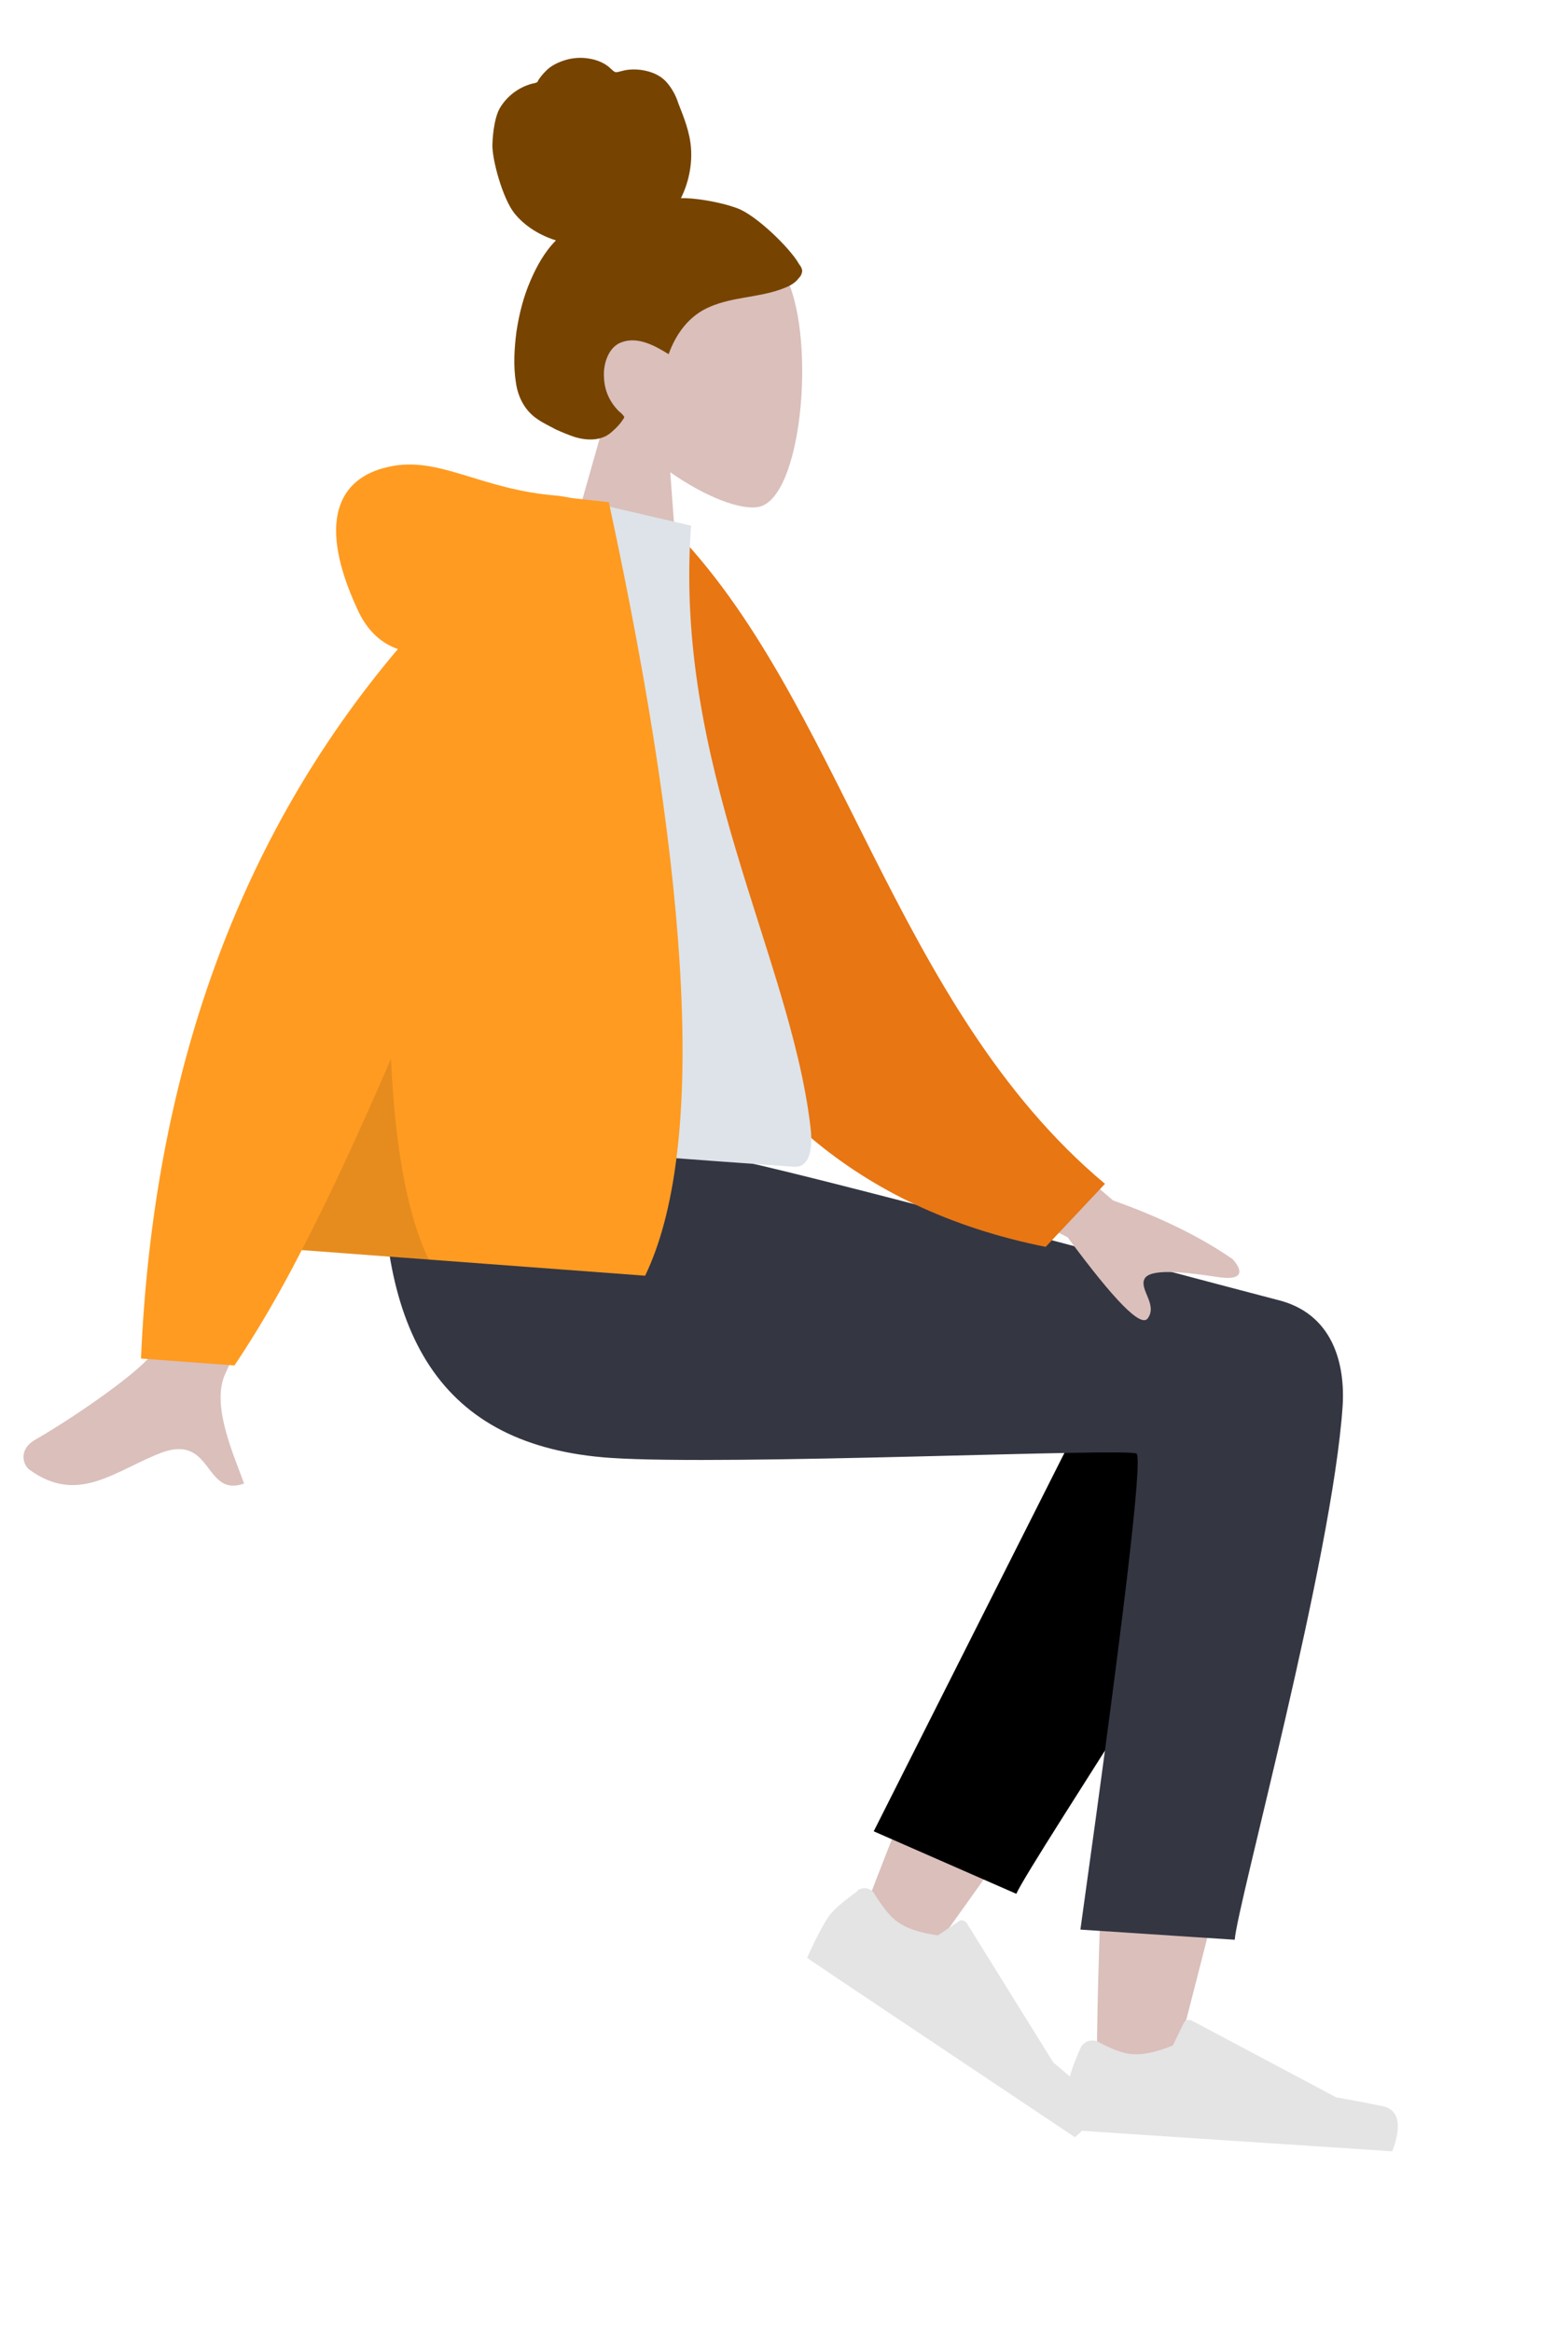 <?xml version="1.0" encoding="utf-8"?>
<!-- Generator: Adobe Illustrator 23.0.1, SVG Export Plug-In . SVG Version: 6.00 Build 0)  -->
<svg version="1.1" id="Calque" xmlns="http://www.w3.org/2000/svg" xmlns:xlink="http://www.w3.org/1999/xlink" x="0px" y="0px"
	 viewBox="0 0 293.6 436.5" style="enable-background:new 0 0 293.6 436.5;" xml:space="preserve">
<style type="text/css">
	.st0{clip-path:url(#SVGID_2_);fill-rule:evenodd;clip-rule:evenodd;fill:#DABFBB;}
	.st1{fill-rule:evenodd;clip-rule:evenodd;}
	.st2{fill-rule:evenodd;clip-rule:evenodd;fill:#E4E4E4;}
	.st3{clip-path:url(#SVGID_4_);}
	.st4{clip-path:url(#SVGID_6_);fill-rule:evenodd;clip-rule:evenodd;fill:#DABFBB;}
	.st5{fill-rule:evenodd;clip-rule:evenodd;fill:#343642;}
	.st6{fill-rule:evenodd;clip-rule:evenodd;fill:#DABFBB;}
	.st7{fill-rule:evenodd;clip-rule:evenodd;fill:#764400;}
	.st8{fill-rule:evenodd;clip-rule:evenodd;fill:#E87613;}
	.st9{fill-rule:evenodd;clip-rule:evenodd;fill:#DDE3E9;}
	.st10{fill-rule:evenodd;clip-rule:evenodd;fill:#FF9B21;}
	.st11{fill-rule:evenodd;clip-rule:evenodd;fill-opacity:0.1;}
</style>
<g id="left-leg">
	
		<animateTransform  accumulate="none" additive="replace" attributeName="transform" begin="0s" calcMode="spline" dur="2s" fill="remove" from="0" keySplines="       0.39, 0.575, 0.565, 1;       0.39, 0.575, 0.565, 1;       0.39, 0.575, 0.565, 1" keyTimes="0;0.5;0.5;1" repeatCount="indefinite" restart="always" to="0" type="rotate" values="0;-5;-5;0">
		</animateTransform>
	<g>
		<g>
			<defs>
				
					<rect id="SVGID_1_" x="125.5" y="281.9" transform="matrix(0.325 -0.946 0.946 0.325 -155.506 393.151)" width="144" height="47.1"/>
			</defs>
			<clipPath id="SVGID_2_">
				<use xlink:href="#SVGID_1_"  style="overflow:visible;"/>
			</clipPath>
			<path id="Skin_3_" class="st0" d="M240.3,251.1c9.1-4.6,23.5,3.1,22.9,10.7c-1.5,22.6-29.3,127.7-30.9,134.3
				c-1.5,6.7-13.2,7.7-13.2-0.9c-0.2-13.6,1-60.4,4.4-81.9c1.5-8.9,2.9-17.3,4.2-24.8c-12.1,18.8-30.7,45.6-55.8,80.5l-11.9-6.5
				c11.7-31.2,21.3-53,28.2-65.8c12.1-21.7,23.3-40.2,27.9-46.8C223.5,239.8,234.7,244.2,240.3,251.1z"/>
		</g>
	</g>
	<path id="LegLower" class="st1" d="M163.6,342.8l49-97.2c11.2-15.5,38.2,5.9,34.2,15.1c-9.2,20.9-53.7,87.5-56.5,93.8L163.6,342.8z
		"/>
	
		<g transform="translate(215.5, 133) rotate(30) translate(-215.5, -133) translate(185, 113)">
		<path id="shoe_1_" class="st2" d="M93.4,238.9c-1.4,3.1-2.2,5.4-2.3,7c-0.1,1.9,0,4.7,0.4,8.5c2.2,0.2,22.3,1.5,60.2,4
			c1.9-5,1.2-8-2.1-8.5c-3.4-0.7-6.1-1.2-8.4-1.6l-27.1-14.5c-0.5-0.2-1.2-0.1-1.4,0.4l0,0l-2.1,4.3c-3.2,1.3-5.8,1.8-7.7,1.6
			c-1.6-0.1-3.7-0.9-6.5-2.4l0,0c-1-0.6-2.3-0.2-3,0.9C93.4,238.8,93.4,238.8,93.4,238.9z"/>
	</g>
</g>
<g id="right-leg">
	<g>
		<g>
			<defs>
				
					<rect id="SVGID_3_" x="158.4" y="288.1" transform="matrix(0.197 -0.981 0.981 0.197 -122.637 497.545)" width="167.7" height="71"/>
			</defs>
			<clipPath id="SVGID_4_">
				<use xlink:href="#SVGID_3_"  style="overflow:visible;"/>
			</clipPath>
			<g class="st3">
				<g>
					<g>
						<defs>
							
								<rect id="SVGID_5_" x="146.5" y="299.7" transform="matrix(6.706660e-02 -0.998 0.998 6.706660e-02 -108.798 525.548)" width="160.2" height="42.5"/>
						</defs>
						<clipPath id="SVGID_6_">
							<use xlink:href="#SVGID_5_"  style="overflow:visible;"/>
						</clipPath>
						<path id="Skin_1_" class="st4" d="M226.6,246.8c9.1-4.6,23.5,3.1,22.9,10.7c-1.5,22.6-29.3,127.7-30.9,134.3
							c-1.5,6.7-13.2,7.7-13.2-0.9c-0.2-13.6,1-60.4,4.4-81.9c1.5-8.9,2.9-17.3,4.2-24.8c-12.1,18.8-30.7,45.6-55.8,80.5l-11.9-6.5
							c11.7-31.2,21.3-53,28.2-65.8c12.1-21.7,23.3-40.2,27.9-46.8C209.7,235.5,220.9,239.9,226.6,246.8z"/>
					</g>
				</g>
			</g>
		</g>
	</g>
	<path class="st2" d="M202.4,383.2c-1.4,3.1-2.2,5.4-2.3,7c-0.1,1.9,0,4.7,0.4,8.5c2.2,0.2,22.3,1.5,60.2,4c1.9-5,1.2-8-2.1-8.5
		c-3.4-0.7-6.1-1.2-8.4-1.6l-27.1-14.4c-0.5-0.2-1.2-0.1-1.4,0.4l0,0l-2.1,4.3c-3.2,1.3-5.8,1.8-7.7,1.6c-1.6-0.1-3.7-0.9-6.5-2.4
		l0,0C204.3,381.7,203,382.1,202.4,383.2C202.5,383.1,202.4,383.2,202.4,383.2z"/>
	<path id="Leg-and-Butt_1_" class="st5" d="M251.4,263.2c-1.9,28.4-19.8,93.6-20.2,99.9l-28.9-1.9c8.2-58.7,11.7-88.4,10.5-89.1
		c-1.7-1.1-76.4,2.3-98.5,0.8c-32-2.2-43.9-23.2-42.5-60.6l63.4,4.3c12.8,2.3,79.3,20.3,103.9,26.7
		C249.6,245.8,251.9,255.3,251.4,263.2z"/>
</g>
<g id="head">
	<g id="skin-head_1_" transform="translate(54, 31)">
		<path class="st6" d="M59.7,46.1c-4.5-6.1-7.4-13.4-6.3-21.3c3.1-22.6,34.6-15.5,40-3.5c5.4,11.9,2.7,41.1-5.4,42.6
			c-3.3,0.6-9.8-1.8-16.5-6.5l2.3,30.9l-25.6-1.7L59.7,46.1z"/>
	</g>
	<path id="hair_1_" class="st7" d="M138.1,39c-3.5-1.3-8.4-2-10.6-1.9c1.4-2.8,2.1-6.1,1.9-9.2s-1.3-5.8-2.4-8.6
		c-0.4-1.3-1.1-2.6-2-3.7s-2.1-1.8-3.5-2.2s-2.8-0.5-4.2-0.3c-0.6,0.1-1.2,0.3-1.7,0.4c-0.6,0.1-0.8-0.3-1.3-0.7
		c-1-1-2.6-1.6-3.8-1.8c-1.5-0.3-3.1-0.2-4.5,0.2s-2.9,1.1-3.9,2.2c-0.5,0.5-0.9,1-1.3,1.6c-0.1,0.2-0.1,0.4-0.5,0.5
		c-0.2,0.1-0.5,0.1-0.8,0.2c-2.5,0.7-4.7,2.4-6,4.7c-0.7,1.3-1.2,3.8-1.3,6.6c-0.1,2.8,1.9,10.1,4.1,12.9c2,2.5,4.9,4.2,7.8,5.1
		c-2.1,2.1-3.6,4.8-4.8,7.6c-1.3,3-2.1,6.2-2.6,9.5c-0.4,3.1-0.6,6.4-0.1,9.5c0.4,2.9,1.8,5.4,4.1,6.9c1,0.7,2.3,1.3,3.4,1.9
		c1.1,0.5,2.3,1,3.5,1.4c2.3,0.7,5.1,0.8,7-1c0.7-0.6,1.5-1.4,2-2.2c0.2-0.3,0.4-0.5,0.2-0.7c-0.2-0.3-0.6-0.7-0.9-0.9
		c-1.7-1.7-2.7-3.8-2.8-6.3c-0.2-2.5,0.8-5.7,3.2-6.6c3.1-1.2,6.3,0.6,8.9,2.2c1.4-3.9,3.9-7.3,7.8-8.9c4.2-1.8,8.8-1.7,13.1-3.2
		c1.1-0.4,2.2-0.8,3.1-1.7c0.3-0.4,0.8-0.8,0.9-1.3c0.3-0.6-0.1-1.3-0.5-1.8C147.9,46.4,141.6,40.3,138.1,39z"/>
</g>
<path id="hands" class="st6" d="M176.3,197.1l32.1,27.6c9,3.2,16.5,6.9,22.4,11c1.4,1.5,2.9,4.3-3.1,3.3c-6-0.9-12.4-1.6-13.4,0.4
	s2.5,4.8,0.6,7.4c-1.3,1.7-6.2-3.3-15-15.2l-32.7-16.5L176.3,197.1z M47.6,186.2l22.3,1.7c-17.1,43.5-26.3,66.4-27.6,69
	c-3,5.9,1.6,15.7,3.4,20.8c-7.5,2.7-5.8-9.3-15.4-5.8c-8.7,3.3-15.6,9.9-24.8,3.2c-1.1-0.8-2.2-3.7,1.1-5.6
	c8.3-4.8,20.3-13.3,22-16.3C31.1,249.2,37.4,226.8,47.6,186.2z"/>
<g id="chest">
	<path id="Coat-Back_1_" class="st8" d="M116,99.3l9.4-0.9c32,32.2,41.8,90,81.5,123.2l-11.1,11.8C123.7,219,110.8,148.3,116,99.3z"
		/>
	<path id="Shirt" class="st9" d="M67,212.3c37,2.8,64.2,4.9,81.6,6.1c3.7,0.3,3.5-5.1,3.1-7.9c-3.9-31.8-25.6-67.4-22.3-112.1
		L106.2,93C84.4,122.7,74.7,160.8,67,212.3z"/>
	<path id="Coat-Front" class="st10" d="M74.5,121.5c-3.4-1.2-5.9-3.7-7.6-7.5c-7.5-16.2-3.7-24.5,5.8-26.6
		c9.5-2.2,17.2,4.3,31.8,5.4c0.7,0.1,1.5,0.2,2.2,0.4L114,94c15.8,73.2,18,121.5,6.8,144.8L56.5,234c-4.4,8.6-8.7,15.8-12.6,21.6
		l-17.5-1.3C28.7,200.9,44.8,156.6,74.5,121.5z"/>
	<path id="Shade" class="st11" d="M73.2,198.2c0.8,17.1,3.2,29.6,7.1,37.6L56.5,234C61.7,224,67.2,212.1,73.2,198.2z"/>
</g>
</svg>
